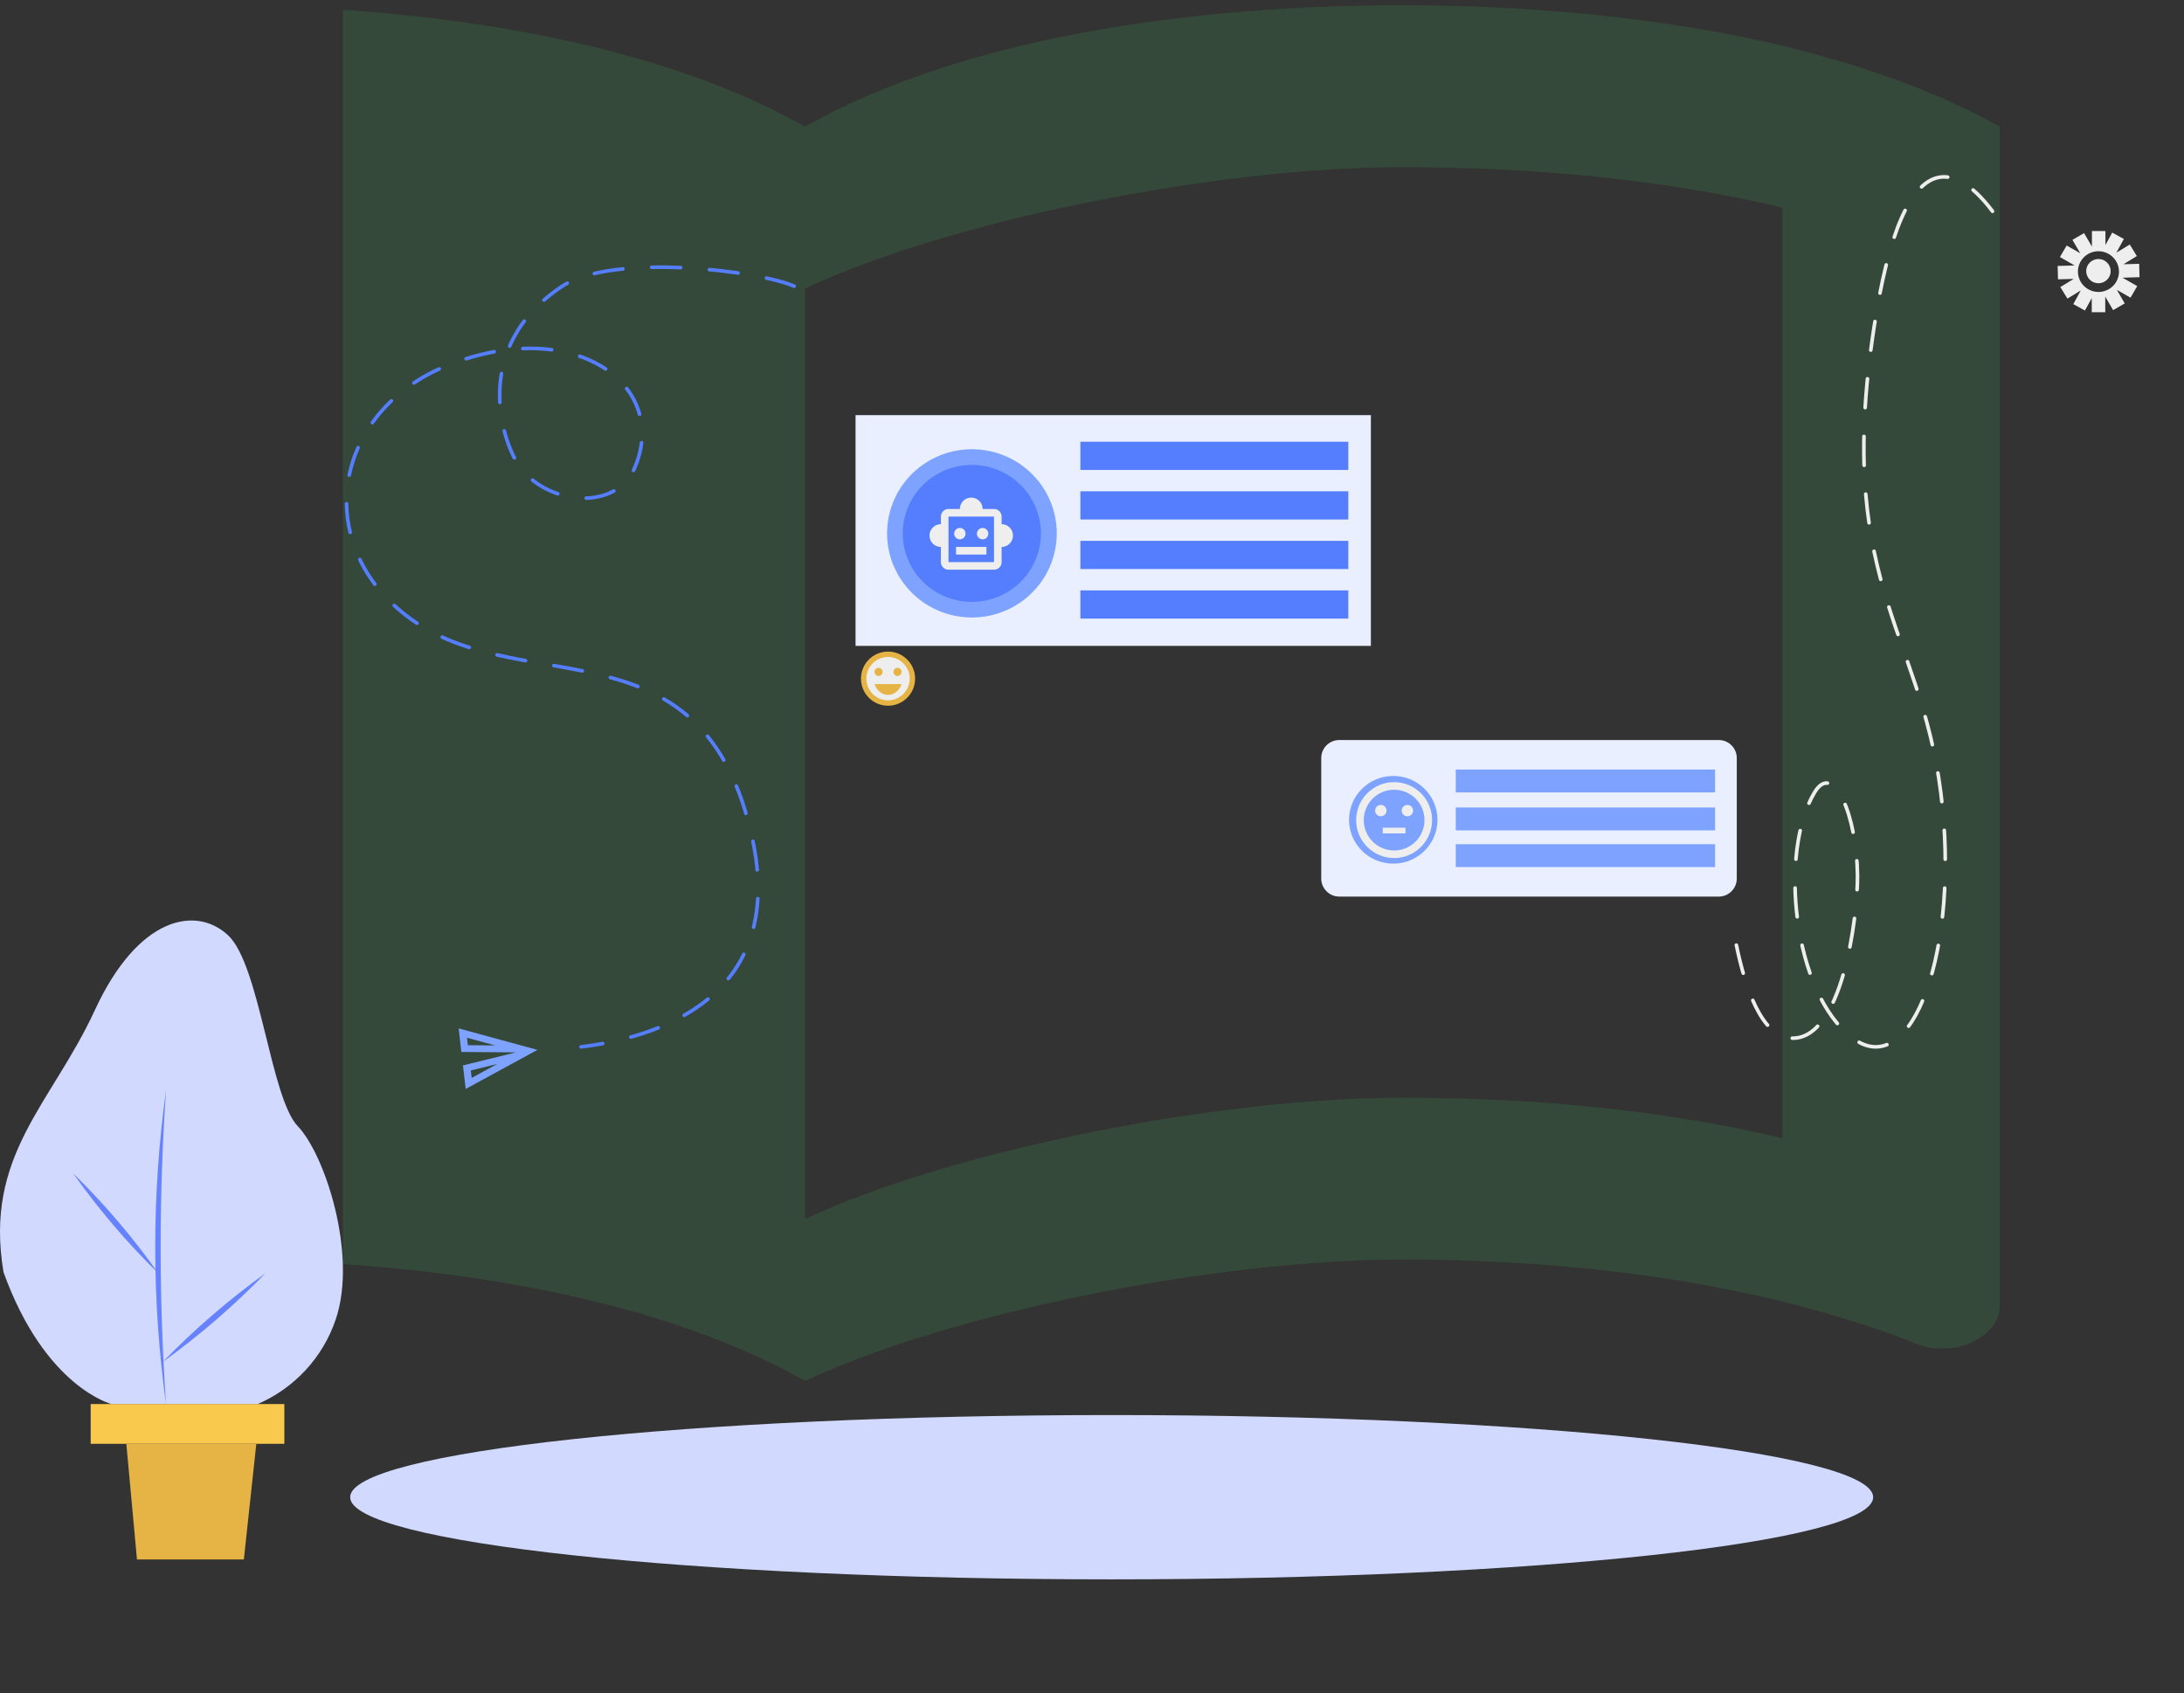 <svg width="605" height="469" viewBox="0 0 605 469" fill="none" xmlns="http://www.w3.org/2000/svg">
<rect x="0" y="0" width="605" height="469" fill="#333333" stroke="none"/>
<g clip-path="url(#clip0_53_28226)">
<path d="M493.75 12.667C460.358 4.821 423.656 1.458 388.458 1.458C329.796 1.458 266.621 10.425 223 35.083C179.379 10.425 116.204 1.458 57.542 1.458C-1.121 1.458 -64.296 10.425 -107.917 35.083V363.487C-107.917 369.092 -100.396 374.696 -92.875 374.696C-89.867 374.696 -88.362 373.575 -85.354 373.575C-44.742 359.004 13.921 348.917 57.542 348.917C116.204 348.917 179.379 357.883 223 382.542C263.613 363.487 337.317 348.917 388.458 348.917C438.096 348.917 489.238 355.642 531.354 372.454C534.363 373.575 535.867 373.575 538.875 373.575C546.396 373.575 553.917 367.971 553.917 362.367V35.083C535.867 24.996 516.313 18.271 493.75 12.667ZM493.75 315.292C460.658 307.446 424.558 304.083 388.458 304.083C337.317 304.083 263.613 318.654 223 337.708V79.917C263.613 60.862 337.317 46.292 388.458 46.292C424.558 46.292 460.658 49.654 493.75 57.5V315.292Z" fill="#376042" fill-opacity="0.5"/>
<path d="M220 79.278C210.089 74.948 169.772 70 155.755 79.278C129.923 96.337 139.154 123.291 144.416 129.905C152.342 139.865 170.655 141.61 175.808 129.616C185.434 107.308 160.323 87.834 125.708 100.537C91.094 113.239 85.574 152.567 115.253 172.474C146.605 193.47 195.073 171.779 208.356 232.025C218.335 277.31 180.417 287.651 160.962 290" stroke="#557EFF" stroke-miterlimit="10" stroke-linecap="round" stroke-dasharray="8 8"/>
<path d="M307.95 437.514C424.454 437.514 518.9 427.326 518.9 414.757C518.9 402.189 424.454 392 307.95 392C191.446 392 97 402.189 97 414.757C97 427.326 191.446 437.514 307.95 437.514Z" fill="#D2D9FF"/>
<path d="M481 261.818C483.46 273.731 487.957 286.932 495.869 287.567C510.416 288.821 514.641 253.509 514.553 242.608C514.414 226.18 508.045 210.679 502.687 219.468C492.707 235.879 496.59 275.105 513.193 287.567C529.795 300.03 543.102 262.676 537.625 219.519C531.857 173.908 507.482 160.672 519.701 87.183C528.859 31.975 546.037 49.416 554 61.433" stroke="#EEEEEE" stroke-miterlimit="10" stroke-linecap="round" stroke-dasharray="8 8"/>
<path d="M476.113 205H371C368.239 205 366 207.239 366 210V243.373C366 246.134 368.239 248.373 371 248.373H476.113C478.875 248.373 481.113 246.134 481.113 243.373V210C481.113 207.239 478.875 205 476.113 205Z" fill="#E9EFFF"/>
<path d="M385.954 239.248C392.719 239.248 398.203 233.81 398.203 227.102C398.203 220.394 392.719 214.956 385.954 214.956C379.189 214.956 373.704 220.394 373.704 227.102C373.704 233.81 379.189 239.248 385.954 239.248Z" fill="#7DA2FF"/>
<path d="M383.037 229.286H389.347V230.864H383.037V229.286Z" fill="#EEEEEE"/>
<path d="M389.873 226.132C390.744 226.132 391.45 225.425 391.45 224.554C391.45 223.683 390.744 222.977 389.873 222.977C389.001 222.977 388.295 223.683 388.295 224.554C388.295 225.425 389.001 226.132 389.873 226.132Z" fill="#EEEEEE"/>
<path d="M382.512 226.132C383.383 226.132 384.089 225.425 384.089 224.554C384.089 223.683 383.383 222.977 382.512 222.977C381.641 222.977 380.934 223.683 380.934 224.554C380.934 225.425 381.641 226.132 382.512 226.132Z" fill="#EEEEEE"/>
<path d="M386.182 216.668C380.377 216.668 375.677 221.379 375.677 227.183C375.677 232.988 380.377 237.699 386.182 237.699C391.997 237.699 396.708 232.988 396.708 227.183C396.708 221.379 391.997 216.668 386.182 216.668ZM386.192 235.596C381.544 235.596 377.78 231.831 377.78 227.183C377.78 222.535 381.544 218.771 386.192 218.771C390.84 218.771 394.604 222.535 394.604 227.183C394.604 231.831 390.84 235.596 386.192 235.596Z" fill="#EEEEEE"/>
<path d="M475.101 213.182H403.264V219.511H475.101V213.182Z" fill="#7DA2FF"/>
<path d="M475.101 223.698H403.264V230.027H475.101V223.698Z" fill="#7DA2FF"/>
<path d="M475.101 233.862H403.264V240.191H475.101V233.862Z" fill="#7DA2FF"/>
<path d="M592.678 76.785L592.581 73.077L588.229 73.205L591.936 70.936L589.986 67.74L586.263 69.993L588.342 66.205L585.119 64.431L583.233 67.883V64H579.493V68.315L577.318 64.575L574.094 66.445L576.27 70.169L572.498 68.011L570.629 71.207L574.706 73.541L570 73.669L570.097 77.376L574.449 77.264L570.741 79.518L572.708 82.714L576.415 80.461L574.336 84.248L577.559 86.022L579.445 82.57V86.486H583.184V82.171L585.36 85.91L588.584 84.056L586.408 80.301L590.18 82.458L592.049 79.262L587.971 76.929L592.678 76.785ZM581.299 80.876C580.173 80.876 579.073 80.545 578.138 79.925C577.202 79.305 576.473 78.424 576.042 77.394C575.611 76.363 575.499 75.228 575.718 74.134C575.938 73.04 576.48 72.035 577.275 71.246C578.071 70.457 579.085 69.919 580.189 69.702C581.292 69.484 582.436 69.596 583.476 70.023C584.516 70.45 585.404 71.173 586.029 72.101C586.655 73.028 586.988 74.119 586.988 75.235C586.99 75.976 586.845 76.711 586.559 77.396C586.274 78.082 585.855 78.704 585.326 79.228C584.798 79.753 584.17 80.168 583.478 80.451C582.787 80.734 582.046 80.878 581.299 80.876Z" fill="#EEEEEE"/>
<path d="M584.683 75.107C584.683 75.771 584.485 76.419 584.113 76.971C583.741 77.523 583.212 77.954 582.594 78.207C581.975 78.462 581.295 78.528 580.638 78.398C579.982 78.269 579.379 77.949 578.905 77.48C578.432 77.011 578.109 76.413 577.979 75.762C577.848 75.111 577.915 74.436 578.171 73.823C578.428 73.209 578.862 72.685 579.418 72.316C579.975 71.948 580.629 71.751 581.299 71.751C582.196 71.751 583.057 72.104 583.692 72.734C584.327 73.363 584.683 74.217 584.683 75.107Z" fill="#EEEEEE"/>
<path d="M379.755 115H237V178.925H379.755V115Z" fill="#E9EFFF"/>
<path d="M292.435 151.472C294.506 138.768 285.798 126.805 272.986 124.752C260.173 122.699 248.108 131.334 246.038 144.037C243.967 156.741 252.675 168.704 265.487 170.757C278.3 172.81 290.365 164.176 292.435 151.472Z" fill="#7DA2FF"/>
<path d="M276.586 165.268C286.336 161.23 290.938 150.12 286.865 140.453C282.793 130.786 271.588 126.222 261.838 130.26C252.088 134.298 247.486 145.408 251.558 155.075C255.631 164.743 266.836 169.306 276.586 165.268Z" fill="#557EFF"/>
<path d="M373.502 122.367H299.279V130.182H373.502V122.367Z" fill="#557EFF"/>
<path d="M373.502 136.095H299.279V143.91H373.502V136.095Z" fill="#557EFF"/>
<path d="M373.502 149.823H299.279V157.638H373.502V149.823Z" fill="#557EFF"/>
<path d="M373.502 163.551H299.279V171.366H373.502V163.551Z" fill="#557EFF"/>
<path d="M277.462 145.204V143.101C277.462 141.944 276.515 140.998 275.359 140.998H272.204C272.204 139.252 270.795 137.843 269.049 137.843C267.304 137.843 265.895 139.252 265.895 140.998H262.74C261.583 140.998 260.637 141.944 260.637 143.101V145.204C258.891 145.204 257.482 146.613 257.482 148.359C257.482 150.104 258.891 151.513 260.637 151.513V155.72C260.637 156.876 261.583 157.823 262.74 157.823H275.359C276.515 157.823 277.462 156.876 277.462 155.72V151.513C279.207 151.513 280.616 150.104 280.616 148.359C280.616 146.613 279.207 145.204 277.462 145.204ZM275.359 155.72H262.74V143.101H275.359V155.72ZM265.895 149.41C265.022 149.41 264.317 148.706 264.317 147.833C264.317 146.96 265.022 146.256 265.895 146.256C266.767 146.256 267.472 146.96 267.472 147.833C267.472 148.706 266.767 149.41 265.895 149.41ZM273.781 147.833C273.781 148.706 273.077 149.41 272.204 149.41C271.331 149.41 270.627 148.706 270.627 147.833C270.627 146.96 271.331 146.256 272.204 146.256C273.077 146.256 273.781 146.96 273.781 147.833ZM264.843 151.513H273.255V153.617H264.843V151.513Z" fill="#EEEEEE"/>
<path d="M246 195C249.866 195 253 191.866 253 188C253 184.134 249.866 181 246 181C242.134 181 239 184.134 239 188C239 191.866 242.134 195 246 195Z" fill="#EEEEEE"/>
<path d="M248.625 187.25C249.246 187.25 249.75 186.746 249.75 186.125C249.75 185.504 249.246 185 248.625 185C248.004 185 247.5 185.504 247.5 186.125C247.5 186.746 248.004 187.25 248.625 187.25Z" fill="#E5B445"/>
<path d="M243.375 187.25C243.996 187.25 244.5 186.746 244.5 186.125C244.5 185.504 243.996 185 243.375 185C242.754 185 242.25 185.504 242.25 186.125C242.25 186.746 242.754 187.25 243.375 187.25Z" fill="#E5B445"/>
<path d="M246 192.5C247.71 192.5 249.165 191.255 249.75 189.5H242.25C242.835 191.255 244.29 192.5 246 192.5Z" fill="#E5B445"/>
<path d="M245.992 180.5C241.852 180.5 238.5 183.86 238.5 188C238.5 192.14 241.852 195.5 245.992 195.5C250.14 195.5 253.5 192.14 253.5 188C253.5 183.86 250.14 180.5 245.992 180.5ZM246 194C242.685 194 240 191.315 240 188C240 184.685 242.685 182 246 182C249.315 182 252 184.685 252 188C252 191.315 249.315 194 246 194Z" fill="#E5B445"/>
<g clip-path="url(#clip1_53_28226)">
<path d="M129.366 287.477L137.175 289.607L129.597 289.547L129.366 287.477ZM137.764 294.734L130.655 298.606L130.414 296.537L137.764 294.734ZM127.049 284.885L127.801 291.41L142.918 291.534L128.237 295.138L129.008 301.66L148.877 290.838L127.049 284.885Z" fill="#7DA2FF"/>
</g>
</g>
<path d="M30.909 388.951C30.909 388.951 12.503 384.397 0.978 352.434C-4.5 320 14.259 305.881 26.267 279.848C38.275 253.814 54.312 250.842 63.161 259.072C72.01 267.303 74.941 304.121 82.5 312C90.059 319.879 99.039 347.576 93.027 365.427C91.279 370.651 88.438 375.451 84.692 379.513C80.945 383.575 76.376 386.807 71.284 388.999L30.909 388.951Z" fill="#D2D9FF"/>
<path d="M46 389C42 360.128 42 330.872 46 302C44.004 330.968 44.004 360.032 46 389Z" fill="#6682FE"/>
<path d="M20.255 325.027C28.949 333.542 36.852 342.817 43.868 352.738C35.166 344.23 27.262 334.955 20.255 325.027Z" fill="#6682FE"/>
<path d="M45.077 377.285C53.808 368.29 63.322 360.076 73.509 352.738C64.781 361.737 55.267 369.952 45.077 377.285Z" fill="#6682FE"/>
<path d="M78.763 388.951H25.123V399.962H78.763V388.951Z" fill="#F9C94E"/>
<path d="M35 400L37.944 432H67.552L71 400H35Z" fill="#E5B445"/>
<defs>
<clipPath id="clip0_53_28226">
<rect width="510" height="469" fill="white" transform="translate(95)"/>
</clipPath>
<clipPath id="clip1_53_28226">
<rect width="24" height="22.518" fill="white" transform="translate(125.223 282.265) rotate(-6.66)"/>
</clipPath>
</defs>
</svg>
